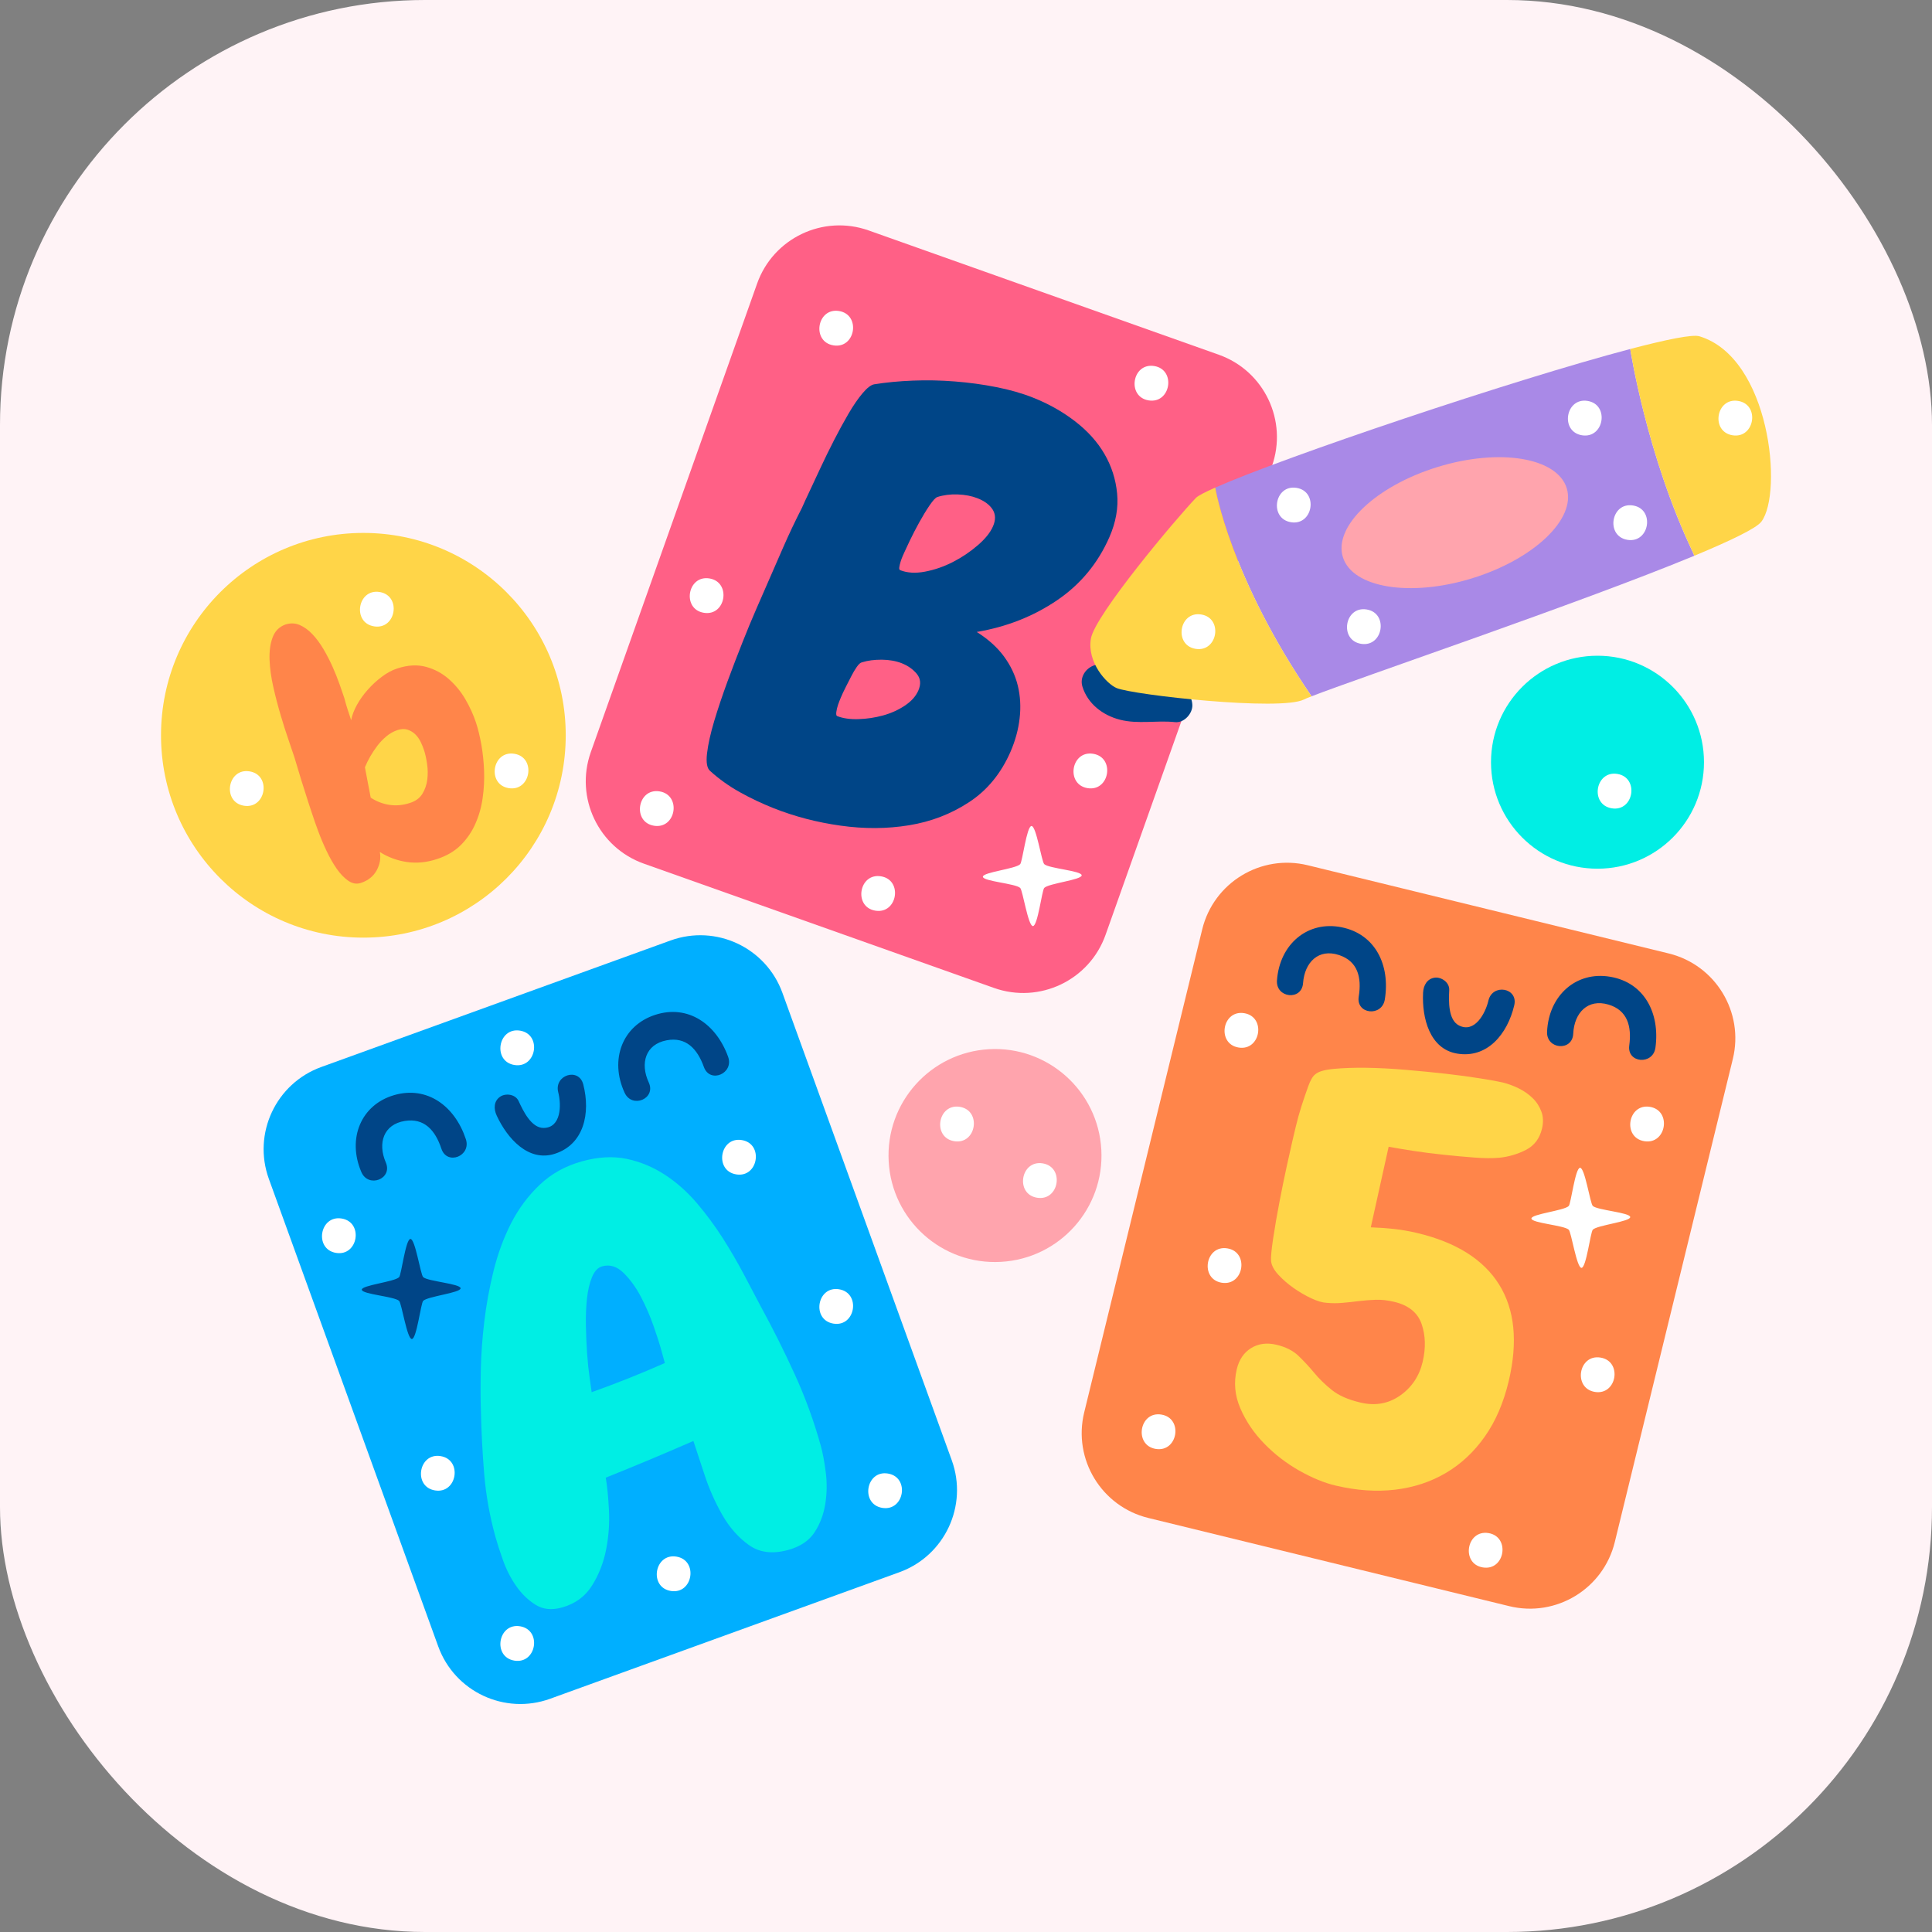 <svg width="50" height="50" viewBox="0 0 50 50" fill="none" xmlns="http://www.w3.org/2000/svg">
<rect x="0" y="0" width="50" height="50" fill="#808080" stroke="none"/>
<rect width="50" height="50" rx="11" fill="#FFF3F6"/>
<path d="M28.612 24.193L32.916 12.067C33.334 10.89 32.718 9.597 31.541 9.18L22.481 5.964C21.304 5.546 20.011 6.162 19.594 7.339L15.29 19.465C14.873 20.642 15.488 21.935 16.665 22.352L25.725 25.568C26.902 25.985 28.195 25.37 28.612 24.193Z" fill="#FF6086"/>
<path d="M28.012 17.766C28.149 18.215 28.54 18.512 28.984 18.626C29.455 18.747 29.935 18.637 30.411 18.689C30.644 18.715 30.868 18.465 30.858 18.243C30.846 17.979 30.661 17.824 30.411 17.796C30.208 17.773 30.005 17.782 29.801 17.79C29.699 17.794 29.597 17.797 29.495 17.795C29.445 17.794 29.394 17.792 29.343 17.788C29.322 17.786 29.299 17.781 29.278 17.781C29.315 17.781 29.375 17.796 29.302 17.782C29.229 17.768 29.161 17.744 29.089 17.723C29.035 17.707 29.17 17.762 29.12 17.736C29.103 17.728 29.087 17.721 29.07 17.712C29.038 17.696 29.007 17.678 28.977 17.658C28.894 17.604 29.034 17.712 28.961 17.647C28.935 17.624 28.914 17.596 28.888 17.572C28.854 17.54 28.929 17.643 28.911 17.6C28.905 17.586 28.892 17.569 28.884 17.556C28.876 17.543 28.851 17.485 28.878 17.55C28.908 17.622 28.877 17.539 28.873 17.529C28.805 17.305 28.558 17.141 28.324 17.217C28.099 17.289 27.939 17.527 28.012 17.766Z" fill="#004587"/>
<path d="M24.632 37.793L20.249 25.695C19.824 24.521 18.527 23.914 17.353 24.34L8.314 27.614C7.14 28.04 6.533 29.336 6.958 30.51L11.341 42.608C11.766 43.782 13.063 44.389 14.237 43.964L23.276 40.689C24.45 40.264 25.057 38.967 24.632 37.793Z" fill="#00AFFF"/>
<path d="M41.791 39.907L44.845 27.408C45.142 26.195 44.398 24.971 43.185 24.675L33.846 22.393C32.633 22.096 31.409 22.84 31.113 24.053L28.059 36.553C27.763 37.766 28.506 38.989 29.719 39.285L39.058 41.567C40.271 41.864 41.495 41.12 41.791 39.907Z" fill="#FF854A"/>
<path d="M21.241 37.412C21.293 37.601 21.337 37.832 21.371 38.107C21.406 38.381 21.401 38.654 21.358 38.925C21.314 39.196 21.222 39.44 21.08 39.657C20.938 39.873 20.713 40.025 20.404 40.111C19.995 40.224 19.654 40.182 19.379 39.984C19.104 39.787 18.873 39.523 18.687 39.195C18.5 38.865 18.347 38.517 18.23 38.157C18.136 37.868 18.041 37.58 17.945 37.292C17.194 37.621 16.438 37.937 15.677 38.242C15.715 38.465 15.743 38.747 15.76 39.087C15.777 39.428 15.752 39.769 15.686 40.104C15.62 40.442 15.498 40.753 15.321 41.035C15.144 41.318 14.884 41.507 14.542 41.602C14.277 41.676 14.047 41.651 13.853 41.527C13.658 41.403 13.491 41.239 13.351 41.035C13.21 40.83 13.098 40.608 13.016 40.374C12.932 40.139 12.869 39.941 12.824 39.78C12.675 39.247 12.578 38.701 12.531 38.149C12.486 37.597 12.457 37.044 12.445 36.491C12.435 36.2 12.435 35.854 12.443 35.456C12.451 35.059 12.481 34.642 12.533 34.206C12.585 33.763 12.666 33.324 12.773 32.891C12.882 32.449 13.033 32.04 13.225 31.662C13.418 31.284 13.664 30.951 13.965 30.665C14.265 30.378 14.631 30.175 15.061 30.055C15.481 29.939 15.867 29.918 16.221 29.992C16.573 30.066 16.907 30.206 17.208 30.403C17.513 30.602 17.789 30.848 18.037 31.139C18.281 31.427 18.506 31.731 18.709 32.049C18.903 32.354 19.085 32.666 19.254 32.986C19.417 33.296 19.562 33.57 19.688 33.809C20.002 34.384 20.296 34.97 20.568 35.567C20.84 36.163 21.065 36.78 21.241 37.412ZM17.093 34.865C17.061 34.752 17.001 34.568 16.913 34.314C16.823 34.057 16.715 33.807 16.589 33.566C16.462 33.322 16.312 33.116 16.14 32.945C15.968 32.775 15.783 32.717 15.584 32.773C15.474 32.803 15.386 32.896 15.322 33.05C15.258 33.205 15.215 33.39 15.191 33.604C15.168 33.819 15.158 34.053 15.163 34.305C15.168 34.558 15.178 34.798 15.194 35.027C15.21 35.256 15.232 35.461 15.258 35.641C15.284 35.822 15.302 35.951 15.312 36.03C15.953 35.802 16.585 35.55 17.206 35.275L17.093 34.865Z" fill="#00EEE4"/>
<path d="M43.849 14.383C40.896 15.606 35.142 17.552 33.944 18.02C31.831 14.945 31.451 12.619 31.451 12.619C33.229 11.83 39.151 9.833 42.191 9.032C42.191 9.032 42.609 11.764 43.808 14.287L43.849 14.383Z" fill="#A989E7"/>
<path d="M43.849 14.383L43.809 14.287C42.61 11.764 42.191 9.032 42.191 9.032C43.137 8.784 43.804 8.648 43.981 8.703C45.815 9.259 46.146 12.75 45.586 13.498C45.459 13.67 44.798 13.988 43.849 14.383ZM33.748 18.102C33.15 18.409 29.336 17.987 28.898 17.807C28.639 17.699 28.125 17.137 28.233 16.524C28.342 15.909 30.438 13.42 30.95 12.886C31.004 12.83 31.179 12.739 31.451 12.619C31.451 12.619 31.831 14.945 33.944 18.02C33.848 18.057 33.782 18.084 33.748 18.102Z" fill="#FFD548"/>
<path d="M19.198 29.505C18.626 29.411 18.48 30.3 19.053 30.393C19.625 30.487 19.771 29.598 19.198 29.505ZM29.872 9.473C29.3 9.38 29.153 10.268 29.726 10.362C30.298 10.455 30.445 9.567 29.872 9.473ZM31.088 15.903C30.516 15.809 30.369 16.698 30.942 16.792C31.514 16.885 31.661 15.996 31.088 15.903ZM28.291 19.508C27.719 19.414 27.573 20.303 28.146 20.397C28.718 20.49 28.864 19.601 28.291 19.508ZM22.8 22.679C22.228 22.585 22.081 23.474 22.654 23.568C23.226 23.661 23.373 22.772 22.8 22.679ZM17.07 20.481C16.498 20.387 16.352 21.276 16.925 21.37C17.497 21.463 17.643 20.575 17.07 20.481ZM18.36 14.97C17.788 14.877 17.642 15.766 18.215 15.859C18.787 15.953 18.933 15.064 18.36 14.97ZM21.714 8.049C21.142 7.956 20.996 8.845 21.569 8.938C22.141 9.032 22.287 8.143 21.714 8.049ZM33.555 12.626C32.983 12.532 32.837 13.421 33.41 13.515C33.982 13.608 34.128 12.719 33.555 12.626ZM44.983 10.376C44.411 10.282 44.264 11.171 44.837 11.265C45.41 11.358 45.556 10.469 44.983 10.376ZM42.263 13.082C41.691 12.988 41.545 13.877 42.118 13.971C42.69 14.064 42.836 13.175 42.263 13.082ZM41.087 10.376C40.515 10.282 40.368 11.171 40.941 11.265C41.514 11.358 41.66 10.469 41.087 10.376ZM35.369 15.773C34.797 15.679 34.651 16.568 35.224 16.662C35.796 16.755 35.942 15.866 35.369 15.773ZM42.699 28.645C42.127 28.552 41.981 29.441 42.554 29.534C43.126 29.628 43.272 28.739 42.699 28.645ZM32.2 26.221C31.628 26.128 31.482 27.017 32.055 27.11C32.627 27.204 32.773 26.315 32.2 26.221ZM31.764 32.308C31.192 32.214 31.045 33.103 31.618 33.197C32.191 33.29 32.337 32.401 31.764 32.308ZM30.056 36.609C29.484 36.515 29.338 37.404 29.911 37.498C30.483 37.591 30.629 36.702 30.056 36.609ZM38.522 39.676C37.95 39.583 37.803 40.472 38.376 40.565C38.948 40.659 39.094 39.77 38.522 39.676ZM41.421 35.134C40.849 35.04 40.703 35.929 41.276 36.023C41.847 36.116 41.994 35.227 41.421 35.134ZM21.714 33.366C21.142 33.273 20.996 34.161 21.569 34.255C22.141 34.349 22.287 33.46 21.714 33.366ZM22.979 38.135C22.407 38.041 22.261 38.93 22.834 39.024C23.406 39.117 23.552 38.228 22.979 38.135ZM17.506 40.285C16.934 40.192 16.788 41.081 17.361 41.174C17.933 41.268 18.079 40.379 17.506 40.285ZM13.459 42.088C12.887 41.995 12.74 42.883 13.313 42.977C13.885 43.07 14.032 42.182 13.459 42.088ZM11.403 37.684C10.831 37.59 10.685 38.479 11.258 38.572C11.83 38.666 11.976 37.777 11.403 37.684ZM13.459 26.673C12.887 26.579 12.74 27.468 13.313 27.562C13.885 27.655 14.032 26.766 13.459 26.673ZM8.842 31.535C8.27 31.442 8.124 32.331 8.697 32.425C9.269 32.518 9.415 31.629 8.842 31.535Z" fill="white"/>
<path d="M16.96 26.263C17.807 25.99 18.536 26.5 18.843 27.348C19 27.782 18.375 28.05 18.217 27.615C18.046 27.139 17.751 26.828 17.252 26.923C16.704 27.027 16.561 27.52 16.79 28.014C16.985 28.434 16.358 28.698 16.165 28.28C15.77 27.427 16.106 26.537 16.96 26.263ZM10.202 28.341C11.056 28.095 11.772 28.625 12.056 29.481C12.201 29.92 11.569 30.169 11.423 29.728C11.264 29.249 10.978 28.929 10.477 29.01C9.925 29.098 9.769 29.585 9.985 30.085C10.168 30.511 9.534 30.756 9.352 30.333C8.98 29.468 9.341 28.59 10.202 28.341ZM12.855 28.872C12.772 28.695 12.778 28.493 12.948 28.38C13.087 28.287 13.339 28.316 13.421 28.494C13.54 28.75 13.749 29.193 14.069 29.191C14.523 29.187 14.533 28.602 14.447 28.268C14.333 27.822 14.979 27.615 15.095 28.065C15.286 28.808 15.115 29.617 14.358 29.86C13.677 30.079 13.13 29.466 12.855 28.872ZM41.675 25.279C42.552 25.429 42.964 26.218 42.843 27.111C42.782 27.569 42.104 27.518 42.165 27.059C42.233 26.558 42.116 26.145 41.629 25.999C41.095 25.839 40.74 26.209 40.715 26.753C40.694 27.216 40.016 27.16 40.038 26.7C40.082 25.761 40.791 25.127 41.675 25.279ZM34.722 23.998C35.593 24.175 35.983 24.975 35.839 25.866C35.765 26.322 35.089 26.25 35.164 25.792C35.244 25.294 35.139 24.878 34.656 24.717C34.127 24.541 33.763 24.9 33.723 25.444C33.689 25.906 33.014 25.83 33.048 25.371C33.117 24.432 33.843 23.82 34.722 23.998ZM36.829 25.695C36.837 25.499 36.936 25.324 37.139 25.301C37.305 25.284 37.515 25.425 37.506 25.621C37.493 25.903 37.474 26.393 37.758 26.539C38.162 26.745 38.442 26.231 38.52 25.895C38.625 25.447 39.294 25.562 39.189 26.015C39.014 26.762 38.489 27.4 37.706 27.266C37 27.145 36.798 26.349 36.829 25.695Z" fill="#004587"/>
<path d="M38.093 14.968C39.693 14.476 40.792 13.432 40.547 12.636C40.302 11.84 38.807 11.593 37.207 12.085C35.607 12.577 34.508 13.621 34.753 14.417C34.998 15.213 36.493 15.46 38.093 14.968Z" fill="#FFA4AD"/>
<path d="M39.047 35.737C38.913 36.301 38.707 36.782 38.426 37.179C38.146 37.577 37.809 37.891 37.417 38.121C37.025 38.352 36.588 38.495 36.105 38.553C35.623 38.61 35.109 38.575 34.564 38.446C34.268 38.376 33.954 38.246 33.62 38.057C33.288 37.868 32.984 37.634 32.718 37.36C32.45 37.085 32.244 36.782 32.101 36.45C31.957 36.119 31.926 35.781 32.007 35.437C32.066 35.189 32.19 35.006 32.378 34.889C32.567 34.773 32.786 34.743 33.034 34.802C33.273 34.858 33.462 34.954 33.603 35.088C33.745 35.225 33.88 35.37 34.007 35.523C34.136 35.68 34.29 35.83 34.468 35.973C34.646 36.116 34.892 36.224 35.208 36.298C35.59 36.389 35.932 36.328 36.234 36.117C36.536 35.906 36.731 35.614 36.819 35.242C36.902 34.888 36.893 34.563 36.792 34.267C36.69 33.971 36.453 33.779 36.08 33.691C35.908 33.65 35.748 33.633 35.601 33.638C35.457 33.643 35.313 33.655 35.169 33.672C35.029 33.69 34.889 33.705 34.751 33.717C34.612 33.73 34.473 33.73 34.334 33.717C34.224 33.712 34.093 33.673 33.938 33.601C33.778 33.526 33.624 33.436 33.479 33.334C33.328 33.228 33.196 33.113 33.084 32.991C32.971 32.868 32.908 32.75 32.895 32.636C32.887 32.543 32.904 32.351 32.948 32.059C32.996 31.742 33.05 31.427 33.111 31.113C33.172 30.793 33.237 30.473 33.307 30.154C33.373 29.852 33.42 29.643 33.447 29.529C33.465 29.453 33.494 29.328 33.535 29.156C33.578 28.977 33.627 28.799 33.683 28.624C33.738 28.452 33.796 28.282 33.857 28.113C33.914 27.955 33.974 27.853 34.035 27.807C34.113 27.734 34.273 27.686 34.515 27.663C34.758 27.64 35.037 27.63 35.354 27.634C35.671 27.638 36.012 27.656 36.378 27.687C36.744 27.718 37.091 27.752 37.421 27.789C37.75 27.826 38.047 27.867 38.315 27.91C38.582 27.952 38.773 27.987 38.888 28.014C39.021 28.046 39.158 28.096 39.298 28.164C39.438 28.233 39.56 28.317 39.662 28.417C39.764 28.514 39.841 28.634 39.89 28.766C39.94 28.898 39.945 29.046 39.907 29.208C39.846 29.466 39.706 29.65 39.489 29.76C39.276 29.869 39.044 29.937 38.806 29.962C38.62 29.979 38.399 29.977 38.142 29.956C37.88 29.936 37.618 29.912 37.357 29.884C37.091 29.857 36.834 29.824 36.586 29.786C36.37 29.753 36.154 29.717 35.938 29.678L35.476 31.763C35.676 31.77 35.875 31.784 36.072 31.805C36.272 31.827 36.471 31.861 36.668 31.908C37.68 32.147 38.389 32.592 38.796 33.242C39.202 33.893 39.285 34.725 39.047 35.737Z" fill="#FFD548"/>
<path d="M28.712 13.899C28.414 14.579 27.962 15.125 27.354 15.537C26.745 15.95 26.054 16.223 25.278 16.355C25.574 16.541 25.809 16.753 25.983 16.989C26.156 17.226 26.276 17.478 26.341 17.746C26.406 18.015 26.422 18.296 26.388 18.589C26.355 18.882 26.275 19.171 26.151 19.457C25.905 20.019 25.548 20.453 25.081 20.759C24.613 21.066 24.096 21.265 23.526 21.358C22.957 21.451 22.367 21.454 21.756 21.368C21.145 21.283 20.567 21.132 20.019 20.915C19.719 20.796 19.426 20.657 19.144 20.5C18.86 20.341 18.606 20.159 18.381 19.955C18.298 19.887 18.27 19.735 18.298 19.497C18.326 19.26 18.388 18.981 18.484 18.66C18.58 18.34 18.695 17.998 18.828 17.635C18.956 17.287 19.089 16.941 19.226 16.596C19.341 16.306 19.46 16.018 19.585 15.732C19.692 15.486 19.767 15.313 19.811 15.215L20.266 14.172C20.418 13.824 20.581 13.481 20.754 13.143C20.815 13.005 20.878 12.868 20.943 12.732C21.03 12.547 21.127 12.34 21.233 12.111C21.34 11.881 21.457 11.641 21.585 11.392C21.705 11.157 21.831 10.927 21.963 10.7C22.087 10.489 22.207 10.314 22.325 10.175C22.442 10.037 22.541 9.961 22.623 9.946C22.934 9.896 23.269 9.864 23.628 9.85C23.986 9.836 24.348 9.843 24.713 9.872C25.078 9.901 25.434 9.949 25.782 10.018C26.13 10.086 26.449 10.177 26.738 10.292C27.135 10.449 27.496 10.652 27.821 10.902C28.146 11.152 28.401 11.435 28.584 11.75C28.767 12.065 28.876 12.406 28.911 12.772C28.946 13.139 28.88 13.514 28.712 13.899ZM23.766 17.872C23.839 17.704 23.826 17.561 23.728 17.441C23.629 17.321 23.499 17.229 23.338 17.165C23.188 17.106 23.016 17.075 22.822 17.073C22.627 17.072 22.457 17.094 22.311 17.14C22.27 17.147 22.224 17.187 22.174 17.259C22.123 17.332 22.075 17.414 22.029 17.505C21.985 17.592 21.941 17.679 21.896 17.765C21.854 17.847 21.827 17.902 21.814 17.932C21.805 17.952 21.788 17.991 21.762 18.05C21.735 18.112 21.711 18.175 21.689 18.238C21.667 18.305 21.651 18.368 21.644 18.428C21.637 18.489 21.643 18.523 21.665 18.532C21.815 18.591 21.999 18.618 22.215 18.611C22.431 18.605 22.644 18.573 22.852 18.516C23.059 18.459 23.247 18.375 23.416 18.262C23.585 18.15 23.701 18.02 23.766 17.872ZM25.697 13.625C25.771 13.458 25.768 13.312 25.69 13.188C25.612 13.065 25.481 12.967 25.299 12.895C25.148 12.836 24.977 12.803 24.785 12.796C24.593 12.789 24.416 12.812 24.255 12.864C24.21 12.881 24.144 12.953 24.057 13.08C23.97 13.208 23.881 13.354 23.789 13.521C23.703 13.676 23.621 13.835 23.544 13.995C23.472 14.146 23.425 14.246 23.404 14.295C23.395 14.315 23.381 14.347 23.361 14.392C23.341 14.438 23.323 14.486 23.308 14.535C23.293 14.582 23.282 14.629 23.274 14.678C23.267 14.721 23.275 14.747 23.297 14.756C23.479 14.828 23.694 14.841 23.94 14.794C24.188 14.747 24.428 14.664 24.664 14.543C24.894 14.425 25.11 14.28 25.305 14.111C25.498 13.945 25.628 13.783 25.697 13.625Z" fill="#004587"/>
<path d="M41.221 31.209C41.153 31.143 41.016 30.214 40.891 30.222C40.766 30.229 40.657 31.15 40.599 31.211C40.482 31.332 39.626 31.419 39.633 31.536C39.64 31.654 40.481 31.71 40.599 31.825C40.666 31.889 40.805 32.819 40.93 32.812C41.054 32.805 41.161 31.887 41.222 31.824C41.335 31.707 42.197 31.616 42.19 31.497C42.183 31.379 41.335 31.32 41.221 31.209ZM27.025 22.364C26.956 22.298 26.819 21.369 26.694 21.377C26.57 21.384 26.461 22.305 26.402 22.365C26.286 22.487 25.43 22.573 25.437 22.691C25.444 22.809 26.284 22.865 26.403 22.98C26.469 23.044 26.608 23.974 26.733 23.967C26.858 23.96 26.965 23.042 27.025 22.979C27.138 22.861 28.001 22.771 27.994 22.652C27.987 22.534 27.139 22.475 27.025 22.364Z" fill="white"/>
<path d="M10.951 33.051C10.883 32.985 10.746 32.056 10.621 32.064C10.496 32.072 10.388 32.992 10.329 33.053C10.212 33.174 9.356 33.261 9.363 33.378C9.37 33.496 10.211 33.552 10.329 33.667C10.396 33.731 10.535 34.662 10.66 34.654C10.784 34.647 10.891 33.729 10.952 33.666C11.065 33.549 11.927 33.458 11.92 33.34C11.913 33.221 11.066 33.162 10.951 33.051Z" fill="#004587"/>
<path d="M9.404 24.266C12.296 24.266 14.641 21.921 14.641 19.029C14.641 16.136 12.296 13.792 9.404 13.792C6.511 13.792 4.167 16.136 4.167 19.029C4.167 21.921 6.511 24.266 9.404 24.266Z" fill="#FFD548"/>
<path d="M25.903 32.657C27.423 32.573 28.587 31.273 28.502 29.753C28.418 28.233 27.118 27.069 25.598 27.153C24.078 27.238 22.914 28.538 22.999 30.058C23.083 31.578 24.383 32.742 25.903 32.657Z" fill="#FFA4AD"/>
<path d="M41.343 22.482C42.865 22.482 44.099 21.248 44.099 19.726C44.099 18.204 42.865 16.97 41.343 16.97C39.821 16.97 38.587 18.204 38.587 19.726C38.587 21.248 39.821 22.482 41.343 22.482Z" fill="#00EEE4"/>
<path d="M12.318 18.699C12.372 18.863 12.418 19.053 12.457 19.269C12.495 19.485 12.519 19.71 12.528 19.945C12.537 20.181 12.525 20.418 12.491 20.652C12.458 20.889 12.395 21.111 12.302 21.32C12.212 21.526 12.084 21.713 11.924 21.872C11.765 22.03 11.559 22.151 11.307 22.233C11.042 22.32 10.784 22.345 10.532 22.309C10.282 22.273 10.043 22.185 9.83 22.05C9.86 22.21 9.833 22.367 9.749 22.523C9.664 22.679 9.527 22.788 9.34 22.85C9.23 22.886 9.122 22.868 9.016 22.796C8.911 22.724 8.811 22.621 8.716 22.486C8.622 22.351 8.534 22.197 8.452 22.023C8.372 21.856 8.3 21.685 8.236 21.512C8.18 21.361 8.126 21.209 8.076 21.056L7.981 20.768C7.855 20.381 7.734 19.991 7.62 19.6C7.572 19.456 7.523 19.312 7.474 19.169C7.4 18.956 7.332 18.742 7.269 18.527C7.196 18.284 7.132 18.038 7.076 17.791C7.018 17.538 6.985 17.3 6.976 17.077C6.968 16.855 6.994 16.661 7.055 16.497C7.115 16.333 7.225 16.222 7.385 16.163C7.515 16.121 7.638 16.125 7.754 16.174C7.87 16.224 7.981 16.303 8.085 16.413C8.189 16.523 8.285 16.653 8.373 16.802C8.461 16.951 8.539 17.104 8.609 17.261C8.675 17.408 8.734 17.557 8.788 17.709C8.83 17.825 8.87 17.942 8.909 18.059C8.914 18.076 8.925 18.115 8.941 18.176C8.957 18.236 8.977 18.3 8.999 18.368C9.021 18.436 9.041 18.497 9.059 18.55L9.088 18.639C9.111 18.513 9.161 18.381 9.237 18.243C9.316 18.102 9.409 17.971 9.517 17.851C9.626 17.727 9.748 17.615 9.88 17.516C10.011 17.416 10.145 17.344 10.281 17.3C10.553 17.211 10.8 17.197 11.025 17.258C11.249 17.319 11.446 17.425 11.617 17.576C11.789 17.728 11.935 17.907 12.049 18.106C12.165 18.309 12.255 18.507 12.318 18.699ZM10.976 19.421C10.952 19.347 10.923 19.275 10.889 19.205C10.855 19.131 10.807 19.064 10.749 19.006C10.692 18.951 10.624 18.909 10.548 18.884C10.472 18.859 10.385 18.863 10.288 18.894C10.184 18.929 10.087 18.983 10.002 19.054C9.915 19.127 9.835 19.209 9.766 19.3C9.698 19.39 9.635 19.484 9.579 19.582C9.529 19.671 9.484 19.762 9.444 19.857L9.594 20.643C9.739 20.739 9.903 20.803 10.074 20.829C10.248 20.857 10.428 20.84 10.616 20.778C10.758 20.732 10.863 20.654 10.931 20.544C10.998 20.434 11.041 20.312 11.058 20.178C11.075 20.043 11.073 19.906 11.053 19.771C11.033 19.634 11.008 19.517 10.976 19.421Z" fill="#FF854A"/>
<path d="M9.825 15.321C9.253 15.228 9.107 16.117 9.68 16.21C10.252 16.304 10.398 15.415 9.825 15.321ZM6.459 19.963C5.887 19.869 5.74 20.758 6.313 20.852C6.885 20.945 7.032 20.056 6.459 19.963ZM13.312 19.508C12.739 19.414 12.593 20.303 13.166 20.397C13.738 20.49 13.884 19.601 13.312 19.508ZM24.84 28.645C24.268 28.552 24.122 29.441 24.695 29.534C25.267 29.628 25.413 28.739 24.84 28.645ZM26.985 30.108C26.413 30.015 26.266 30.904 26.839 30.997C27.412 31.091 27.558 30.202 26.985 30.108ZM41.857 20.029C41.285 19.936 41.139 20.825 41.712 20.919C42.284 21.012 42.43 20.123 41.857 20.029Z" fill="white"/>
</svg>
